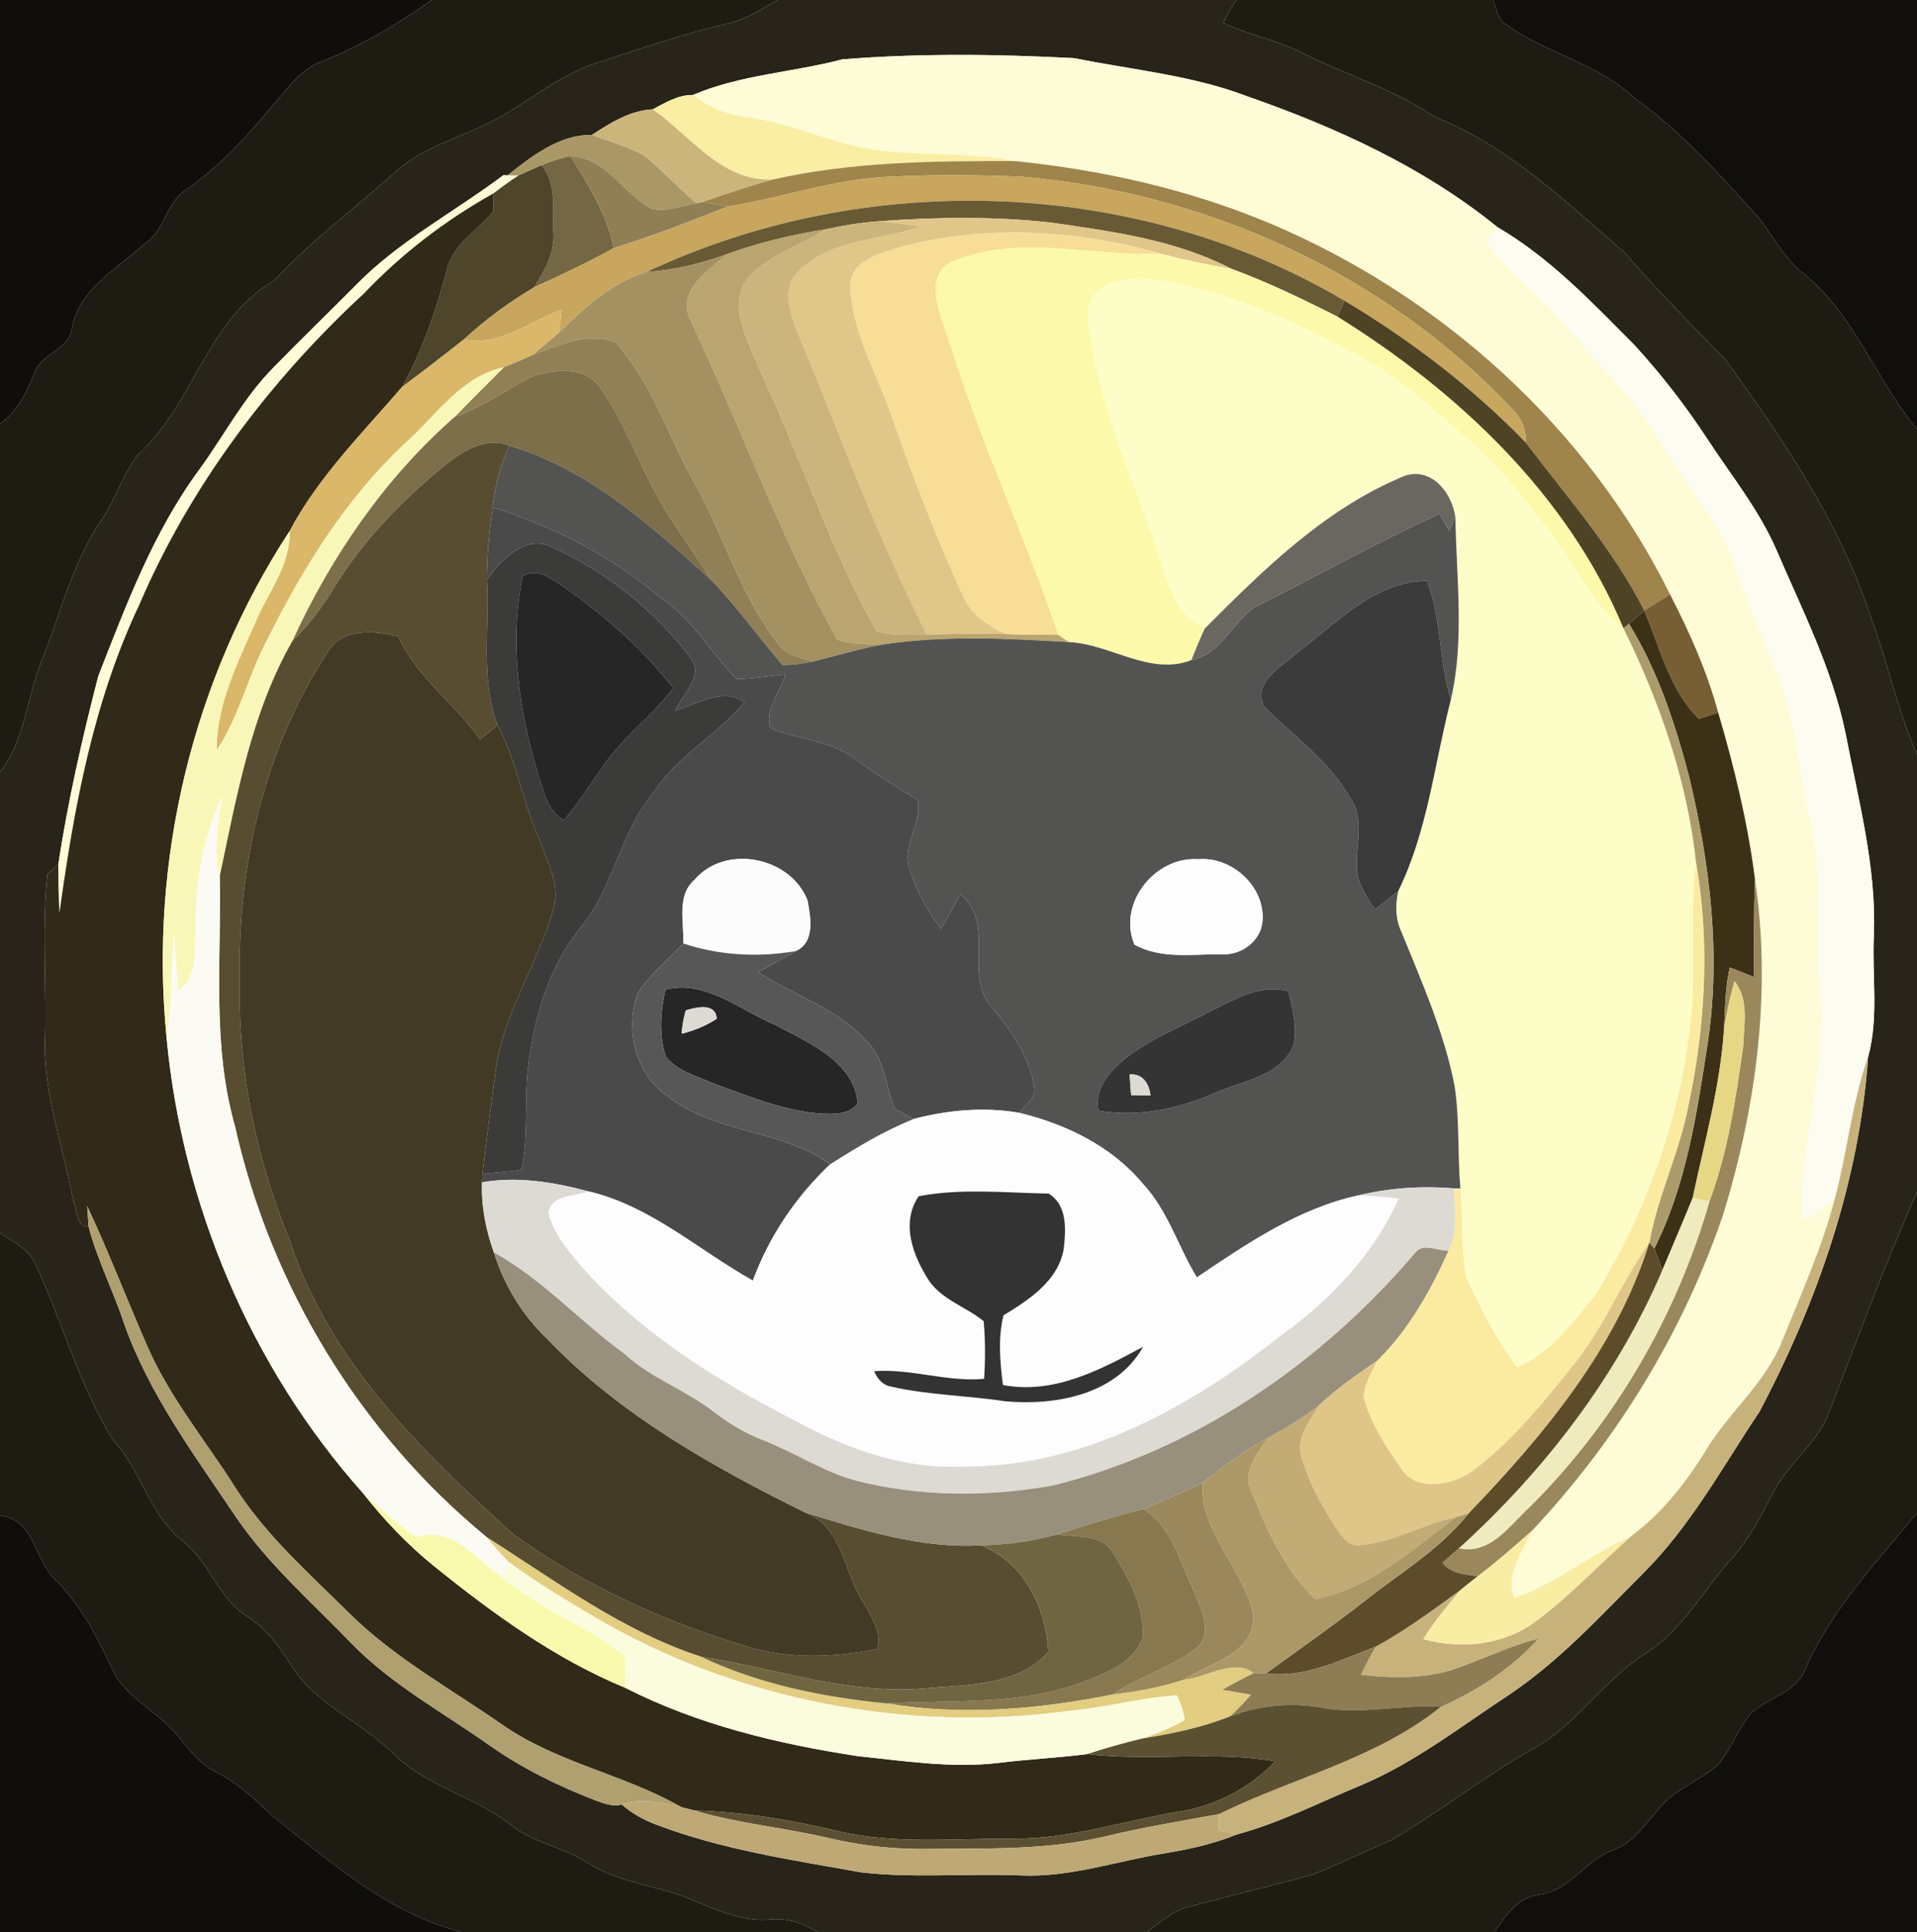 <?xml version="1.0" encoding="UTF-8" ?>
<!DOCTYPE svg PUBLIC "-//W3C//DTD SVG 1.1//EN" "http://www.w3.org/Graphics/SVG/1.1/DTD/svg11.dtd">
<svg width="248pt" height="250pt" viewBox="0 0 248 250" version="1.1" xmlns="http://www.w3.org/2000/svg">
<g id="#100e0bff">
<path fill="#100e0b" opacity="1.00" d=" M 0.00 0.00 L 55.88 0.00 C 51.44 3.09 46.79 5.93 41.73 7.90 C 38.75 8.96 37.01 11.76 34.98 13.99 C 31.82 17.82 28.42 21.48 24.35 24.37 C 21.46 25.99 21.40 29.89 18.61 31.62 C 15.14 34.83 10.09 37.48 9.31 42.55 C 8.88 45.30 5.25 45.74 4.44 48.31 C 3.46 50.82 2.24 53.22 0.00 54.85 L 0.00 0.00 Z" />
</g>
<g id="#1e1b13ff">
<path fill="#1e1b13" opacity="1.00" d=" M 55.88 0.00 L 100.58 0.00 C 98.53 1.21 96.47 2.51 94.12 3.04 C 88.35 4.41 82.74 6.31 77.12 8.17 C 71.95 9.82 67.92 13.64 63.09 15.97 C 59.30 17.88 55.04 18.99 51.72 21.75 C 46.30 26.62 40.45 30.98 35.46 36.30 C 26.78 41.32 25.03 52.41 17.82 58.86 C 15.87 61.39 14.99 64.57 13.18 67.20 C 9.39 72.71 7.86 79.32 5.40 85.46 C 3.45 90.23 3.28 95.73 0.00 99.91 L 0.00 54.85 C 2.24 53.22 3.46 50.82 4.44 48.31 C 5.25 45.74 8.88 45.30 9.31 42.55 C 10.09 37.48 15.14 34.83 18.61 31.62 C 21.40 29.89 21.46 25.99 24.35 24.37 C 28.42 21.48 31.82 17.82 34.98 13.99 C 37.01 11.76 38.75 8.96 41.73 7.90 C 46.79 5.93 51.44 3.09 55.88 0.00 Z" />
<path fill="#1e1b13" opacity="1.00" d=" M 159.95 0.00 L 193.14 0.00 C 193.63 1.07 193.69 2.46 194.80 3.13 C 199.97 6.91 206.64 8.13 211.37 12.62 C 217.37 16.89 222.28 22.37 227.21 27.80 C 229.35 30.32 230.74 33.48 233.46 35.50 C 239.98 40.85 242.71 49.19 248.00 55.53 L 248.00 97.62 C 245.47 91.94 244.27 85.79 242.07 79.98 C 238.09 67.75 230.79 57.01 223.33 46.68 C 218.93 42.07 214.36 37.60 210.24 32.73 C 202.59 26.16 195.21 18.92 185.66 15.15 C 180.27 11.47 174.00 9.67 168.23 6.72 C 165.03 5.12 161.45 4.52 158.24 2.95 C 158.75 1.94 159.34 0.96 159.95 0.00 Z" />
<path fill="#1e1b13" opacity="1.00" d=" M 236.64 182.72 C 240.31 173.18 243.85 163.58 248.00 154.23 L 248.00 195.77 C 242.81 202.08 237.10 208.11 233.68 215.65 C 232.63 218.94 228.96 219.56 226.61 221.59 C 224.90 223.63 224.00 226.21 222.32 228.27 C 220.20 230.24 217.33 231.20 215.30 233.30 C 213.14 235.42 211.63 238.41 208.59 239.42 C 205.03 240.77 203.08 244.68 199.09 245.16 C 196.30 245.51 194.78 247.89 193.31 250.00 L 148.31 250.00 C 150.04 248.81 151.63 247.25 153.73 246.74 C 159.06 245.33 164.41 244.02 169.73 242.58 C 173.23 241.21 176.61 239.56 180.05 238.06 C 186.73 234.13 192.81 229.25 199.62 225.54 C 204.54 222.24 207.88 217.11 212.92 213.92 C 217.62 210.94 220.25 205.91 223.87 201.86 C 226.19 199.32 227.79 196.27 229.34 193.23 C 231.26 189.37 235.11 186.81 236.64 182.72 Z" />
<path fill="#1e1b13" opacity="1.00" d=" M 0.00 159.53 C 1.61 160.66 3.61 161.54 4.51 163.42 C 8.07 170.96 10.21 179.23 14.62 186.34 C 18.31 190.26 19.32 196.03 23.64 199.40 C 27.07 202.07 28.20 206.72 31.89 209.10 C 34.37 210.64 36.11 212.99 37.63 215.43 C 40.85 220.61 46.84 222.79 51.00 227.02 C 55.26 231.20 61.37 232.43 66.01 236.08 C 68.95 238.45 72.84 238.98 75.99 241.01 C 80.20 243.77 85.41 243.94 89.92 245.99 C 93.02 247.26 96.20 248.68 99.63 248.37 C 101.85 248.13 103.92 248.84 105.79 250.00 L 59.67 250.00 C 50.12 247.49 42.67 240.87 35.14 234.88 C 32.91 232.73 30.62 230.63 27.83 229.22 C 24.98 227.83 23.58 224.81 21.24 222.80 C 18.84 220.63 15.76 218.92 14.46 215.80 C 12.59 211.81 10.51 207.86 7.42 204.66 C 4.40 202.10 4.65 196.61 0.00 196.12 L 0.00 159.53 Z" />
</g>
<g id="#282419ff">
<path fill="#282419" opacity="1.00" d=" M 100.58 0.00 L 159.95 0.00 C 159.34 0.96 158.75 1.94 158.24 2.95 C 161.45 4.52 165.03 5.12 168.23 6.72 C 174.00 9.67 180.27 11.47 185.66 15.15 C 195.21 18.92 202.59 26.16 210.24 32.73 C 214.36 37.60 218.93 42.07 223.33 46.68 C 230.79 57.01 238.09 67.75 242.07 79.98 C 244.27 85.79 245.47 91.94 248.00 97.62 L 248.00 154.23 C 243.85 163.58 240.31 173.18 236.64 182.72 C 235.11 186.81 231.26 189.37 229.34 193.23 C 227.79 196.27 226.19 199.32 223.87 201.86 C 220.25 205.91 217.62 210.94 212.92 213.92 C 207.88 217.11 204.54 222.24 199.62 225.54 C 192.81 229.25 186.73 234.13 180.05 238.06 C 176.61 239.56 173.23 241.21 169.73 242.58 C 164.41 244.02 159.06 245.33 153.73 246.74 C 151.63 247.25 150.04 248.81 148.31 250.00 L 105.79 250.00 C 103.92 248.84 101.85 248.13 99.63 248.37 C 96.20 248.68 93.02 247.26 89.92 245.99 C 85.41 243.94 80.20 243.77 75.99 241.01 C 72.84 238.98 68.95 238.45 66.01 236.08 C 61.37 232.43 55.26 231.20 51.00 227.02 C 46.84 222.79 40.85 220.61 37.63 215.43 C 36.11 212.99 34.37 210.64 31.89 209.10 C 28.20 206.72 27.07 202.07 23.64 199.40 C 19.32 196.03 18.31 190.26 14.62 186.34 C 10.21 179.23 8.07 170.96 4.51 163.42 C 3.61 161.54 1.61 160.66 0.00 159.53 L 0.00 99.91 C 3.28 95.73 3.45 90.23 5.40 85.46 C 7.86 79.32 9.39 72.71 13.18 67.20 C 14.99 64.57 15.87 61.39 17.82 58.86 C 25.03 52.41 26.78 41.32 35.46 36.30 C 40.45 30.98 46.30 26.62 51.72 21.75 C 55.04 18.99 59.30 17.88 63.09 15.97 C 67.92 13.64 71.95 9.82 77.12 8.17 C 82.74 6.31 88.35 4.41 94.12 3.04 C 96.47 2.51 98.53 1.21 100.58 0.00 M 89.64 12.29 C 87.74 12.26 86.06 13.29 84.44 14.15 C 81.53 14.27 78.91 15.93 76.54 17.48 C 72.50 17.34 68.72 20.23 65.67 22.69 L 65.12 22.67 C 58.75 27.46 51.56 31.20 45.98 36.96 C 42.49 40.48 38.92 43.92 35.46 47.47 C 31.57 51.37 29.02 56.31 25.81 60.73 C 19.86 68.78 16.34 78.24 12.72 87.47 C 10.64 95.51 8.79 103.64 7.54 111.86 C 7.19 112.19 6.48 112.85 6.12 113.18 C 5.42 120.09 5.99 127.06 5.83 134.00 C 5.48 141.35 8.21 148.30 9.49 155.44 C 10.03 156.51 9.78 158.78 11.46 158.71 C 12.57 163.00 14.64 166.96 16.02 171.16 C 19.27 180.42 25.20 188.34 30.61 196.41 C 34.77 202.48 40.35 207.33 45.42 212.59 C 50.60 217.94 57.19 221.50 63.22 225.76 C 67.47 228.76 72.17 231.08 77.02 232.95 C 78.11 233.33 79.26 233.82 80.43 233.49 C 81.73 234.62 83.25 235.48 84.87 236.08 C 93.41 239.34 102.49 240.66 111.44 242.27 C 118.27 243.04 125.16 242.39 132.01 242.66 C 138.37 242.96 144.42 240.81 150.62 239.81 C 153.83 239.28 157.02 238.58 160.04 237.35 C 165.59 235.86 170.72 233.20 176.01 231.02 C 182.99 228.09 188.98 223.39 195.27 219.26 C 201.77 214.89 207.07 209.09 212.57 203.57 C 218.71 197.47 222.85 189.79 227.62 182.66 C 235.13 168.45 240.54 152.85 241.68 136.74 C 243.08 131.62 242.16 126.23 242.42 121.00 C 242.76 112.16 240.42 103.56 238.77 94.96 C 237.06 86.57 233.14 78.90 229.79 71.10 C 227.56 65.97 224.03 61.61 220.99 56.97 C 218.14 52.60 214.93 48.45 211.41 44.61 C 205.93 39.10 200.50 33.34 193.73 29.40 C 184.19 21.64 172.88 16.49 161.34 12.46 C 154.18 9.72 146.47 9.05 139.01 7.53 C 129.03 7.00 118.95 6.88 108.98 7.68 C 102.58 9.37 95.75 9.67 89.64 12.29 Z" />
</g>
<g id="#100f0cff">
<path fill="#100f0c" opacity="1.00" d=" M 193.14 0.00 L 248.00 0.00 L 248.00 55.53 C 242.71 49.19 239.98 40.85 233.46 35.50 C 230.74 33.48 229.35 30.32 227.21 27.80 C 222.28 22.37 217.37 16.89 211.37 12.62 C 206.64 8.13 199.97 6.91 194.80 3.13 C 193.69 2.46 193.63 1.07 193.14 0.00 Z" />
</g>
<g id="#fdfcd7ff">
<path fill="#fdfcd7" opacity="1.00" d=" M 89.64 12.29 C 95.75 9.67 102.58 9.37 108.98 7.68 C 118.95 6.88 129.03 7.00 139.01 7.53 C 146.47 9.05 154.18 9.72 161.34 12.46 C 172.88 16.49 184.19 21.64 193.73 29.40 C 193.38 29.86 192.68 30.76 192.33 31.21 C 194.98 35.29 199.14 38.05 202.25 41.74 C 206.50 46.85 211.43 51.43 214.85 57.18 C 218.15 62.88 222.86 67.81 224.85 74.21 C 227.06 81.22 230.91 87.68 232.14 94.98 C 232.82 98.92 233.47 102.86 234.34 106.76 C 236.04 113.94 234.71 121.35 235.54 128.62 C 236.45 138.48 232.71 148.02 233.16 157.85 C 234.61 157.09 235.98 156.20 237.32 155.27 C 235.65 161.59 232.96 167.55 230.51 173.59 C 228.35 179.02 223.62 182.76 220.66 187.70 C 218.08 191.92 214.95 195.84 210.96 198.81 C 205.74 201.10 201.33 204.97 195.88 206.74 C 194.68 203.68 197.01 200.79 198.17 198.09 C 209.20 186.34 217.81 172.29 222.97 157.01 C 227.22 143.09 229.20 128.26 227.04 113.79 C 226.11 106.46 224.36 99.27 222.28 92.20 C 220.84 86.87 218.57 81.81 216.06 76.92 C 205.36 55.30 186.33 38.17 164.16 28.85 C 153.71 24.47 142.55 21.99 131.30 20.84 C 124.30 19.42 117.05 20.52 110.11 18.77 C 105.62 17.66 101.34 15.79 96.73 15.17 C 94.12 14.92 91.73 13.84 89.64 12.29 Z" />
<path fill="#fdfcd7" opacity="1.00" d=" M 45.98 36.96 C 51.56 31.20 58.75 27.46 65.12 22.67 L 65.67 22.69 C 66.02 22.70 66.72 22.71 67.07 22.71 C 65.96 23.43 64.90 24.21 63.86 25.01 C 57.63 28.49 51.94 32.86 47.02 38.03 C 34.84 49.32 24.61 62.89 18.05 78.19 C 12.08 90.75 9.57 104.50 7.69 118.15 C 7.57 116.05 7.54 113.95 7.54 111.86 C 8.79 103.64 10.64 95.51 12.72 87.47 C 16.34 78.24 19.86 68.78 25.81 60.73 C 29.02 56.31 31.57 51.37 35.46 47.47 C 38.92 43.92 42.49 40.48 45.98 36.96 Z" />
</g>
<g id="#faeea4ff">
<path fill="#faeea4" opacity="1.00" d=" M 84.44 14.15 C 86.06 13.29 87.74 12.26 89.64 12.29 C 91.73 13.84 94.12 14.92 96.73 15.17 C 101.34 15.79 105.62 17.66 110.11 18.77 C 117.05 20.52 124.30 19.42 131.30 20.84 C 120.83 20.82 110.24 20.91 99.97 23.23 C 93.32 23.53 89.35 17.57 84.44 14.15 Z" />
</g>
<g id="#ccb57bff">
<path fill="#ccb57b" opacity="1.00" d=" M 76.54 17.48 C 78.91 15.93 81.53 14.27 84.44 14.15 C 89.35 17.57 93.32 23.53 99.97 23.23 C 96.92 24.09 93.90 25.09 90.90 26.13 L 90.12 26.31 C 87.68 24.31 85.60 21.90 83.10 19.98 C 80.98 18.97 78.76 18.21 76.54 17.48 Z" />
</g>
<g id="#aa9766ff">
<path fill="#aa9766" opacity="1.00" d=" M 65.67 22.69 C 68.72 20.23 72.50 17.34 76.54 17.48 C 78.76 18.21 80.98 18.97 83.10 19.98 C 85.60 21.90 87.68 24.31 90.12 26.31 C 88.18 26.59 86.18 27.53 84.22 26.98 C 80.56 25.00 78.38 20.36 73.82 20.22 C 72.53 20.45 71.27 20.86 70.07 21.39 C 69.06 21.82 68.06 22.26 67.07 22.71 C 66.72 22.71 66.02 22.70 65.67 22.69 Z" />
</g>
<g id="#746743ff">
<path fill="#746743" opacity="1.00" d=" M 70.07 21.39 C 71.27 20.86 72.53 20.45 73.82 20.22 C 76.13 23.95 78.51 27.74 79.41 32.10 C 76.05 33.95 72.59 35.59 69.10 37.17 C 70.44 35.05 71.77 32.75 71.60 30.14 C 71.44 27.21 72.09 23.82 70.07 21.39 Z" />
</g>
<g id="#907f55ff">
<path fill="#907f55" opacity="1.00" d=" M 73.82 20.22 C 78.38 20.36 80.56 25.00 84.22 26.98 C 86.18 27.53 88.18 26.59 90.12 26.31 L 90.90 26.13 C 92.01 26.31 93.11 26.50 94.21 26.71 C 89.32 28.61 84.43 30.56 79.41 32.10 C 78.51 27.74 76.13 23.95 73.82 20.22 Z" />
</g>
<g id="#9f844bff">
<path fill="#9f844b" opacity="1.00" d=" M 99.97 23.23 C 110.24 20.91 120.83 20.82 131.30 20.84 C 142.55 21.99 153.71 24.47 164.16 28.85 C 186.33 38.17 205.36 55.30 216.06 76.92 C 214.94 77.61 213.82 78.30 212.71 78.99 C 208.66 71.03 202.74 64.34 197.39 57.27 C 197.46 55.46 196.71 53.85 195.36 52.65 C 178.93 35.27 155.75 24.84 132.02 22.85 C 126.34 22.62 120.65 22.59 114.98 22.87 C 107.90 23.17 101.17 25.59 94.21 26.71 C 93.11 26.50 92.01 26.31 90.90 26.13 C 93.90 25.09 96.92 24.09 99.97 23.23 Z" />
</g>
<g id="#4f452bff">
<path fill="#4f452b" opacity="1.00" d=" M 67.07 22.71 C 68.06 22.26 69.06 21.82 70.07 21.39 C 72.09 23.82 71.44 27.21 71.60 30.14 C 71.77 32.75 70.44 35.05 69.10 37.17 C 65.84 39.11 62.78 41.36 59.99 43.93 C 57.36 46.01 54.72 48.06 52.03 50.05 C 54.65 45.30 56.42 40.17 57.81 34.95 C 58.54 31.55 61.84 29.86 63.83 27.30 C 63.84 26.73 63.85 25.58 63.86 25.01 C 64.90 24.21 65.96 23.43 67.07 22.71 Z" />
</g>
<g id="#c8a65eff">
<path fill="#c8a65e" opacity="1.00" d=" M 94.21 26.71 C 101.17 25.59 107.90 23.17 114.98 22.87 C 120.65 22.59 126.34 22.62 132.02 22.85 C 155.75 24.84 178.93 35.27 195.36 52.65 C 196.71 53.85 197.46 55.46 197.39 57.27 C 190.46 50.11 182.49 44.03 173.95 38.92 C 146.93 22.91 111.94 21.84 83.64 35.20 C 79.13 36.55 75.62 39.84 72.31 43.03 C 72.46 42.05 72.57 41.07 72.65 40.08 C 68.48 41.57 64.66 44.86 59.99 43.93 C 62.78 41.36 65.84 39.11 69.10 37.17 C 72.59 35.59 76.05 33.95 79.41 32.10 C 84.43 30.56 89.32 28.61 94.21 26.71 Z" />
</g>
<g id="#312a18ff">
<path fill="#312a18" opacity="1.00" d=" M 47.02 38.03 C 51.94 32.86 57.63 28.49 63.86 25.01 C 63.85 25.58 63.84 26.73 63.83 27.30 C 61.84 29.86 58.54 31.55 57.81 34.95 C 56.42 40.17 54.65 45.30 52.03 50.05 C 46.89 56.04 41.19 61.70 37.46 68.73 C 24.88 87.95 19.29 111.44 21.55 134.28 C 23.59 155.88 32.45 176.89 46.90 193.13 C 49.66 196.65 52.75 199.91 56.24 202.71 C 63.83 208.84 71.84 214.65 80.91 218.40 C 90.29 223.17 100.63 225.65 110.98 227.23 C 116.97 227.84 123.00 228.81 129.04 228.12 C 132.91 227.63 136.81 227.46 140.68 226.96 C 148.75 227.92 156.94 226.52 164.97 227.89 C 161.69 231.36 157.30 233.66 152.58 234.40 C 145.40 235.58 138.37 237.98 131.03 237.91 C 123.42 237.86 115.68 238.71 108.20 236.88 C 102.17 235.45 96.03 234.43 89.83 234.26 C 89.41 234.16 88.57 233.94 88.15 233.83 C 80.71 229.57 71.99 228.09 64.92 223.12 C 58.25 218.49 51.04 214.52 45.22 208.78 C 40.02 203.62 34.44 198.72 30.46 192.50 C 26.55 186.34 21.80 180.64 18.92 173.87 C 16.33 167.95 14.02 161.91 11.28 156.05 C 11.33 156.72 11.42 158.05 11.46 158.71 C 9.78 158.78 10.03 156.51 9.49 155.44 C 8.21 148.30 5.48 141.35 5.83 134.00 C 5.99 127.06 5.42 120.09 6.12 113.18 C 6.48 112.85 7.19 112.19 7.54 111.86 C 7.54 113.95 7.57 116.05 7.69 118.15 C 9.57 104.50 12.08 90.75 18.05 78.19 C 24.61 62.89 34.84 49.32 47.02 38.03 Z" />
</g>
<g id="#685a34ff">
<path fill="#685a34" opacity="1.00" d=" M 83.64 35.20 C 111.94 21.84 146.93 22.91 173.95 38.92 C 173.71 39.42 173.23 40.44 173.00 40.95 C 168.51 38.70 163.99 36.50 159.28 34.77 C 152.10 31.05 144.01 29.96 136.12 28.82 C 128.70 27.97 121.19 28.08 113.76 28.62 C 111.43 28.79 109.13 29.16 106.85 29.66 C 102.51 30.36 98.20 31.37 94.06 32.88 C 90.71 34.12 87.21 34.93 83.64 35.20 Z" />
</g>
<g id="#e0c688ff">
<path fill="#e0c688" opacity="1.00" d=" M 113.76 28.62 C 121.19 28.08 128.70 27.97 136.12 28.82 C 144.01 29.96 152.10 31.05 159.28 34.77 C 156.23 34.27 153.21 33.63 150.23 32.84 C 139.48 29.74 127.73 29.06 116.84 31.86 C 114.19 32.79 109.97 33.49 110.01 37.08 C 110.24 43.00 113.39 48.23 115.30 53.70 C 118.14 61.70 121.12 69.66 124.71 77.35 C 125.70 79.66 127.92 80.98 130.08 82.04 C 126.69 81.96 123.31 82.04 119.92 82.11 C 113.47 69.43 108.56 56.02 103.14 42.87 C 102.17 40.47 101.13 37.33 103.22 35.18 C 107.40 30.91 113.86 31.13 119.19 29.31 C 117.39 29.01 115.58 28.77 113.76 28.62 Z" />
</g>
<g id="#ccb57cff">
<path fill="#ccb57c" opacity="1.00" d=" M 106.85 29.66 C 109.13 29.16 111.43 28.79 113.76 28.62 C 115.58 28.77 117.39 29.01 119.19 29.31 C 113.86 31.13 107.40 30.91 103.22 35.18 C 101.13 37.33 102.17 40.47 103.14 42.87 C 108.56 56.02 113.47 69.43 119.92 82.11 C 117.74 82.15 115.53 82.25 113.40 81.73 C 107.34 70.90 103.51 58.97 98.22 47.75 C 96.80 44.10 93.98 39.55 96.81 35.87 C 99.51 32.94 103.54 31.75 106.85 29.66 Z" />
</g>
<g id="#baa46fff">
<path fill="#baa46f" opacity="1.00" d=" M 94.06 32.88 C 98.20 31.37 102.51 30.36 106.85 29.66 C 103.54 31.75 99.51 32.94 96.81 35.87 C 93.98 39.55 96.80 44.10 98.22 47.75 C 103.51 58.97 107.34 70.90 113.40 81.73 C 115.53 82.25 117.74 82.15 119.92 82.11 C 123.31 82.04 126.69 81.96 130.08 82.04 C 132.36 82.13 134.65 82.12 136.93 82.15 C 137.28 82.39 137.97 82.86 138.32 83.09 C 130.28 82.61 122.16 82.20 114.16 83.40 C 112.20 83.38 110.20 83.36 108.32 82.79 C 100.98 69.57 95.83 55.21 89.38 41.54 C 87.38 37.73 91.58 35.03 94.06 32.88 Z" />
</g>
<g id="#f7dd96ff">
<path fill="#f7dd96" opacity="1.00" d=" M 116.84 31.86 C 127.73 29.06 139.48 29.74 150.23 32.84 C 141.40 33.24 132.19 30.31 123.67 33.65 C 119.02 35.32 121.72 40.89 122.80 44.17 C 126.78 57.10 132.58 69.36 136.93 82.15 C 134.65 82.12 132.36 82.13 130.08 82.04 C 127.92 80.98 125.70 79.66 124.71 77.35 C 121.12 69.66 118.14 61.70 115.30 53.70 C 113.39 48.23 110.24 43.00 110.01 37.08 C 109.97 33.49 114.19 32.79 116.84 31.86 Z" />
</g>
<g id="#fcfcf1ff">
<path fill="#fcfcf1" opacity="1.00" d=" M 192.33 31.21 C 192.68 30.76 193.38 29.86 193.73 29.40 C 200.50 33.34 205.93 39.10 211.41 44.61 C 214.93 48.45 218.14 52.60 220.99 56.97 C 224.03 61.61 227.56 65.97 229.79 71.10 C 233.14 78.90 237.06 86.57 238.77 94.96 C 240.42 103.56 242.76 112.16 242.42 121.00 C 242.16 126.23 243.08 131.62 241.68 136.74 C 239.54 142.75 238.99 149.15 237.32 155.27 C 235.98 156.20 234.61 157.09 233.16 157.85 C 232.71 148.02 236.45 138.48 235.54 128.62 C 234.71 121.35 236.04 113.94 234.34 106.76 C 233.47 102.86 232.82 98.92 232.14 94.98 C 230.91 87.68 227.06 81.22 224.85 74.21 C 222.86 67.81 218.15 62.88 214.85 57.18 C 211.43 51.43 206.50 46.85 202.25 41.74 C 199.14 38.05 194.98 35.29 192.33 31.21 Z" />
</g>
<g id="#fcf9abff">
<path fill="#fcf9ab" opacity="1.00" d=" M 123.67 33.65 C 132.19 30.31 141.40 33.24 150.23 32.84 C 153.21 33.63 156.23 34.27 159.28 34.77 C 163.99 36.50 168.51 38.70 173.00 40.95 C 188.63 50.65 202.87 64.06 210.03 81.30 C 206.01 78.36 204.24 73.56 201.22 69.77 C 198.04 65.67 195.00 61.40 191.10 57.94 C 186.06 53.59 181.27 48.82 175.29 45.76 C 167.29 41.54 158.86 37.68 149.87 36.24 C 146.50 35.80 141.07 36.03 140.72 40.46 C 141.56 50.22 145.46 59.26 148.72 68.39 C 150.80 72.87 150.86 78.86 155.85 81.34 C 155.24 82.68 154.67 84.04 154.13 85.41 C 148.84 87.51 143.67 83.34 138.32 83.09 C 137.97 82.86 137.28 82.39 136.93 82.15 C 132.58 69.36 126.78 57.10 122.80 44.17 C 121.72 40.89 119.02 35.32 123.67 33.65 Z" />
</g>
<g id="#a49162ff">
<path fill="#a49162" opacity="1.00" d=" M 83.64 35.20 C 87.21 34.93 90.71 34.12 94.06 32.88 C 91.58 35.03 87.38 37.73 89.38 41.54 C 95.83 55.21 100.98 69.57 108.32 82.79 C 110.20 83.36 112.20 83.38 114.16 83.40 C 111.12 83.97 108.15 84.87 105.16 85.60 C 103.55 85.08 101.67 84.79 100.65 83.28 C 95.74 77.01 93.62 69.17 89.74 62.31 C 86.37 56.31 84.29 49.40 79.59 44.27 C 76.05 42.89 72.22 44.72 68.88 45.95 C 70.01 44.96 71.18 44.02 72.31 43.03 C 75.62 39.84 79.13 36.55 83.64 35.20 Z" />
</g>
<g id="#fdfdc8ff">
<path fill="#fdfdc8" opacity="1.00" d=" M 140.72 40.46 C 141.07 36.03 146.50 35.80 149.87 36.24 C 158.86 37.68 167.29 41.54 175.29 45.76 C 181.27 48.82 186.06 53.59 191.10 57.94 C 195.00 61.40 198.04 65.67 201.22 69.77 C 204.24 73.56 206.01 78.36 210.03 81.30 C 214.72 90.85 218.30 101.03 219.42 111.66 C 218.66 117.76 219.26 123.90 218.92 130.02 C 217.90 143.28 213.35 156.18 206.43 167.50 C 203.56 171.07 200.56 175.08 196.27 176.96 C 193.61 173.40 191.55 169.40 189.71 165.36 C 188.92 161.57 189.31 157.64 188.93 153.80 C 188.54 149.40 188.84 144.96 188.19 140.59 C 186.86 133.63 183.95 127.11 181.30 120.58 C 180.49 118.91 180.50 117.05 180.89 115.28 C 184.70 107.54 185.57 98.78 187.70 90.51 C 189.48 82.82 188.40 74.74 188.28 66.92 C 187.81 63.48 184.79 60.00 181.09 61.84 C 171.19 66.06 163.34 73.82 155.85 81.34 C 150.86 78.86 150.80 72.87 148.72 68.39 C 145.46 59.26 141.56 50.22 140.72 40.46 Z" />
</g>
<g id="#4f4325ff">
<path fill="#4f4325" opacity="1.00" d=" M 173.00 40.95 C 173.23 40.44 173.71 39.42 173.95 38.92 C 182.49 44.03 190.46 50.11 197.39 57.27 C 202.74 64.34 208.66 71.03 212.71 78.99 C 212.05 79.56 211.39 80.13 210.74 80.71 L 210.03 81.30 C 202.87 64.06 188.63 50.65 173.00 40.95 Z" />
</g>
<g id="#dab769ff">
<path fill="#dab769" opacity="1.00" d=" M 59.99 43.93 C 64.66 44.86 68.48 41.57 72.65 40.08 C 72.57 41.07 72.46 42.05 72.31 43.03 C 71.18 44.02 70.01 44.96 68.88 45.95 C 67.67 46.51 66.43 47.01 65.19 47.52 C 59.63 48.70 56.39 53.82 52.38 57.38 C 44.79 64.49 39.24 73.40 34.64 82.65 C 32.12 87.31 31.00 92.63 28.04 97.07 C 27.99 91.05 30.83 85.62 33.16 80.25 C 34.78 76.48 37.62 73.03 37.46 68.73 C 41.19 61.70 46.89 56.04 52.03 50.05 C 54.72 48.06 57.36 46.01 59.99 43.93 Z" />
</g>
<g id="#918055ff">
<path fill="#918055" opacity="1.00" d=" M 68.88 45.95 C 72.22 44.72 76.05 42.89 79.59 44.27 C 84.29 49.40 86.37 56.31 89.74 62.31 C 93.62 69.17 95.74 77.01 100.65 83.28 C 101.67 84.79 103.55 85.08 105.16 85.60 C 103.86 85.86 102.54 86.07 101.22 86.05 C 98.10 82.42 95.34 78.49 92.00 75.05 C 90.21 72.16 88.23 69.40 86.40 66.54 C 83.11 61.34 81.26 55.34 77.73 50.28 C 75.79 47.28 71.60 47.72 68.69 48.79 C 65.38 50.49 62.36 52.73 58.81 53.95 C 60.91 51.78 63.04 49.64 65.19 47.52 C 66.43 47.01 67.67 46.51 68.88 45.95 Z" />
</g>
<g id="#f9f7b7ff">
<path fill="#f9f7b7" opacity="1.00" d=" M 52.38 57.38 C 56.39 53.82 59.63 48.70 65.19 47.52 C 63.04 49.64 60.91 51.78 58.81 53.95 C 49.79 61.87 42.79 72.07 37.82 82.96 C 32.49 92.30 30.64 102.99 28.43 113.37 C 27.55 109.92 28.21 106.42 28.75 102.97 C 26.32 108.30 25.23 114.15 25.34 119.99 C 25.10 122.76 25.74 126.40 23.05 128.18 C 22.89 125.75 22.67 123.33 22.50 120.91 C 22.07 125.36 22.36 129.86 21.55 134.28 C 19.29 111.44 24.88 87.95 37.46 68.73 C 37.62 73.03 34.78 76.48 33.16 80.25 C 30.83 85.62 27.99 91.05 28.04 97.07 C 31.00 92.63 32.12 87.31 34.64 82.65 C 39.24 73.40 44.79 64.49 52.38 57.38 Z" />
</g>
<g id="#7d6f4aff">
<path fill="#7d6f4a" opacity="1.00" d=" M 68.69 48.79 C 71.60 47.72 75.79 47.28 77.73 50.28 C 81.26 55.34 83.11 61.34 86.40 66.54 C 88.23 69.40 90.21 72.16 92.00 75.05 C 84.24 68.03 76.17 60.73 65.92 57.67 C 62.77 56.41 59.72 58.47 57.36 60.36 C 51.89 64.87 46.87 70.04 43.17 76.12 C 41.68 78.62 39.88 80.91 37.82 82.96 C 42.79 72.07 49.79 61.87 58.81 53.95 C 62.36 52.73 65.38 50.49 68.69 48.79 Z" />
</g>
<g id="#584d31ff">
<path fill="#584d31" opacity="1.00" d=" M 57.36 60.36 C 59.72 58.47 62.77 56.41 65.92 57.67 C 64.74 60.18 64.02 62.88 63.75 65.64 C 63.28 68.76 62.99 71.90 62.99 75.05 C 63.35 81.29 62.13 87.78 64.35 93.79 C 63.63 94.45 62.88 95.08 62.10 95.66 C 58.78 91.01 53.94 87.65 51.52 82.35 C 48.45 81.59 44.22 81.19 42.39 84.40 C 34.15 96.89 30.69 112.15 31.02 127.01 C 30.77 138.47 33.13 149.89 37.48 160.48 C 42.54 176.06 54.59 187.83 66.43 198.53 C 75.77 205.29 86.44 210.07 97.48 213.29 C 102.70 214.69 108.24 214.44 113.49 213.35 C 114.10 211.11 112.69 209.14 111.66 207.28 C 109.09 203.40 109.09 197.67 104.18 195.72 C 111.58 197.98 119.08 200.40 126.93 199.95 C 132.46 202.14 135.35 208.06 135.62 213.74 C 131.71 218.24 125.02 217.94 119.55 218.47 C 109.71 219.31 100.32 215.86 90.73 214.38 C 80.55 211.09 71.92 204.59 62.99 198.92 C 46.60 185.47 35.01 166.42 30.40 145.73 C 27.39 135.19 28.65 124.17 28.43 113.37 C 30.64 102.99 32.49 92.30 37.82 82.96 C 39.88 80.91 41.68 78.62 43.17 76.12 C 46.87 70.04 51.89 64.87 57.36 60.36 Z" />
</g>
<g id="#535352ff">
<path fill="#535352" opacity="1.00" d=" M 63.75 65.64 C 64.02 62.88 64.74 60.18 65.92 57.67 C 76.17 60.73 84.24 68.03 92.00 75.05 C 95.34 78.49 98.10 82.42 101.22 86.05 C 102.54 86.07 103.86 85.86 105.16 85.60 C 108.15 84.87 111.12 83.97 114.16 83.40 C 122.16 82.20 130.28 82.61 138.32 83.09 C 143.67 83.34 148.84 87.51 154.13 85.41 C 157.98 84.66 159.36 80.57 162.34 78.54 C 170.34 74.59 178.09 70.14 186.24 66.49 C 186.55 67.04 187.17 68.13 187.48 68.68 C 187.68 68.24 188.08 67.36 188.28 66.92 C 188.40 74.74 189.48 82.82 187.70 90.51 C 186.13 85.50 186.51 80.07 184.61 75.16 C 177.74 75.23 172.76 80.76 167.62 84.60 C 165.71 86.37 162.03 88.25 163.51 91.39 C 167.32 95.28 172.03 98.44 174.71 103.34 C 176.83 106.33 175.02 110.08 175.66 113.40 C 176.09 114.96 176.94 116.37 177.89 117.66 C 178.91 116.89 179.90 116.09 180.89 115.28 C 180.50 117.05 180.49 118.91 181.30 120.58 C 183.95 127.11 186.86 133.63 188.19 140.59 C 188.84 144.96 188.54 149.40 188.93 153.80 L 188.06 153.76 C 183.93 153.43 179.77 153.69 175.75 154.67 C 167.96 156.36 161.32 160.92 154.83 165.29 C 152.40 161.31 151.09 156.63 147.84 153.16 C 143.80 148.30 137.91 145.47 131.87 143.99 C 132.52 143.04 133.78 142.32 133.85 141.08 C 133.37 137.05 130.97 133.57 128.48 130.49 C 124.43 126.43 129.00 119.59 124.25 115.72 C 123.39 117.19 122.61 118.72 121.74 120.19 C 119.93 117.83 118.48 115.16 117.63 112.30 C 116.71 109.32 119.33 106.43 118.74 103.52 C 116.03 101.83 113.27 100.20 110.73 98.25 C 107.53 95.81 103.32 95.73 99.70 94.23 C 98.85 91.80 100.99 89.55 101.60 87.26 C 99.48 87.45 97.39 87.84 95.26 87.85 C 91.96 84.44 89.63 80.11 85.57 77.44 C 79.23 71.96 71.69 68.20 63.75 65.64 M 146.76 122.22 C 150.20 124.14 154.29 123.44 158.05 123.47 C 160.64 123.65 163.26 121.66 163.34 118.98 C 163.56 114.60 159.29 110.80 155.00 111.18 C 149.43 110.79 144.54 116.89 146.76 122.22 M 156.74 130.77 C 153.27 132.63 149.55 134.07 146.34 136.38 C 144.05 138.12 141.46 140.52 142.13 143.72 C 147.34 144.59 152.59 143.44 157.36 141.35 C 160.85 139.80 165.63 139.28 167.30 135.31 C 167.88 132.98 167.20 130.54 166.68 128.26 C 163.13 127.27 159.81 129.28 156.74 130.77 Z" />
</g>
<g id="#696760ff">
<path fill="#696760" opacity="1.00" d=" M 155.85 81.34 C 163.34 73.82 171.19 66.06 181.09 61.84 C 184.79 60.00 187.81 63.48 188.28 66.92 C 188.08 67.36 187.68 68.24 187.48 68.68 C 187.17 68.13 186.55 67.04 186.24 66.49 C 178.09 70.14 170.34 74.59 162.34 78.54 C 159.36 80.57 157.98 84.66 154.13 85.41 C 154.67 84.04 155.24 82.68 155.85 81.34 Z" />
</g>
<g id="#4a4a4aff">
<path fill="#4a4a4a" opacity="1.00" d=" M 63.75 65.64 C 71.69 68.20 79.23 71.96 85.57 77.44 C 89.63 80.11 91.96 84.44 95.26 87.85 C 97.39 87.84 99.48 87.45 101.60 87.26 C 100.99 89.55 98.85 91.80 99.70 94.23 C 103.32 95.73 107.53 95.81 110.73 98.25 C 113.27 100.20 116.03 101.83 118.74 103.52 C 119.33 106.43 116.71 109.32 117.63 112.30 C 118.48 115.16 119.93 117.83 121.74 120.19 C 122.61 118.72 123.39 117.19 124.25 115.72 C 129.00 119.59 124.43 126.43 128.48 130.49 C 130.97 133.57 133.37 137.05 133.85 141.08 C 133.78 142.32 132.52 143.04 131.87 143.99 C 127.32 143.20 122.69 143.62 118.24 144.77 C 117.61 144.45 116.36 143.80 115.74 143.48 C 114.57 140.59 114.51 137.12 112.20 134.80 C 108.43 130.51 102.78 128.85 98.11 125.81 C 99.70 124.87 101.32 124.01 102.91 123.07 C 105.48 121.96 104.88 118.68 104.46 116.48 C 102.26 110.87 93.85 109.16 89.86 113.83 C 87.48 115.90 88.52 119.34 88.40 122.08 C 86.44 124.22 84.10 126.04 82.50 128.49 C 80.88 133.08 82.09 138.87 86.26 141.74 C 92.40 146.72 101.14 146.08 107.40 150.65 C 102.95 154.86 99.52 159.95 97.40 165.70 C 90.37 161.78 84.17 156.03 76.12 154.15 C 71.65 152.96 66.98 152.18 62.36 152.98 C 62.37 152.71 62.40 152.16 62.42 151.88 C 64.11 151.73 65.81 151.62 67.48 151.34 C 68.43 146.75 67.76 142.01 68.41 137.38 C 69.23 131.20 71.12 125.00 75.07 120.06 C 79.39 114.86 80.20 107.75 84.54 102.55 C 87.59 97.80 92.75 95.13 96.32 90.86 C 93.50 88.84 90.21 91.18 87.35 91.92 C 88.37 89.78 91.27 87.23 89.16 84.89 C 84.50 78.81 78.27 73.87 71.28 70.72 C 67.85 69.21 64.76 72.45 62.99 75.05 C 62.99 71.90 63.28 68.76 63.75 65.64 Z" />
</g>
<g id="#3b3b39ff">
<path fill="#3b3b39" opacity="1.00" d=" M 62.99 75.05 C 64.76 72.45 67.85 69.21 71.28 70.72 C 78.27 73.87 84.50 78.81 89.16 84.89 C 91.27 87.23 88.37 89.78 87.35 91.92 C 90.21 91.18 93.50 88.84 96.32 90.86 C 92.75 95.13 87.59 97.80 84.54 102.55 C 80.20 107.75 79.39 114.86 75.07 120.06 C 71.12 125.00 69.23 131.20 68.41 137.38 C 67.76 142.01 68.43 146.75 67.48 151.34 C 65.81 151.62 64.11 151.73 62.42 151.88 C 62.94 147.29 63.56 142.70 64.17 138.12 C 65.29 130.82 69.64 124.60 71.60 117.57 C 72.52 114.37 70.73 111.30 69.67 108.37 C 67.58 103.62 66.82 98.38 64.35 93.79 C 62.13 87.78 63.35 81.29 62.99 75.05 M 67.62 74.53 C 65.86 83.07 67.13 91.99 69.64 100.26 C 70.35 102.38 70.80 104.94 72.93 106.13 C 75.65 103.04 77.49 99.30 80.29 96.29 C 82.49 93.81 85.15 91.74 87.06 89.01 C 83.15 83.93 78.23 79.67 73.01 75.99 C 71.43 74.97 69.56 73.40 67.62 74.53 Z" />
</g>
<g id="#262626ff">
<path fill="#262626" opacity="1.00" d=" M 67.62 74.53 C 69.56 73.40 71.43 74.97 73.01 75.99 C 78.23 79.67 83.15 83.93 87.06 89.01 C 85.15 91.74 82.49 93.81 80.29 96.29 C 77.49 99.30 75.65 103.04 72.93 106.13 C 70.80 104.94 70.35 102.38 69.64 100.26 C 67.13 91.99 65.86 83.07 67.62 74.53 Z" />
<path fill="#262626" opacity="1.00" d=" M 86.09 128.04 C 91.27 126.73 95.79 130.74 100.33 132.63 C 104.54 134.89 110.46 137.31 110.97 142.74 C 109.84 144.34 107.72 144.14 106.00 144.08 C 101.11 143.67 96.54 141.72 91.98 140.07 C 89.93 139.17 87.56 138.52 86.13 136.70 C 85.22 133.91 85.45 130.86 86.09 128.04 M 88.72 130.74 C 88.43 131.73 88.25 132.73 88.18 133.76 C 89.78 133.36 91.34 132.73 92.72 131.82 C 92.60 129.70 90.06 130.31 88.72 130.74 Z" />
</g>
<g id="#3b3b3bff">
<path fill="#3b3b3b" opacity="1.00" d=" M 167.62 84.60 C 172.76 80.76 177.74 75.23 184.61 75.16 C 186.51 80.07 186.13 85.50 187.70 90.51 C 185.57 98.78 184.70 107.54 180.89 115.28 C 179.90 116.09 178.91 116.89 177.89 117.66 C 176.94 116.37 176.09 114.96 175.66 113.40 C 175.02 110.08 176.83 106.33 174.71 103.34 C 172.03 98.44 167.32 95.28 163.51 91.39 C 162.03 88.25 165.71 86.37 167.62 84.60 Z" />
</g>
<g id="#775f33ff">
<path fill="#775f33" opacity="1.00" d=" M 212.71 78.99 C 213.82 78.30 214.94 77.61 216.06 76.92 C 218.57 81.81 220.84 86.87 222.28 92.20 C 221.66 92.41 220.42 92.82 219.80 93.03 C 215.97 89.31 214.75 83.76 212.71 78.99 Z" />
</g>
<g id="#3c3117ff">
<path fill="#3c3117" opacity="1.00" d=" M 210.74 80.71 C 211.39 80.13 212.05 79.56 212.71 78.99 C 214.75 83.76 215.97 89.31 219.80 93.03 C 220.42 92.82 221.66 92.41 222.28 92.20 C 224.36 99.27 226.11 106.46 227.04 113.79 C 226.87 117.99 226.93 122.20 226.87 126.40 C 225.84 126.01 224.82 125.57 223.79 125.19 C 223.15 127.82 223.19 130.54 223.03 133.22 C 222.54 140.63 220.50 147.78 218.98 155.01 C 217.70 158.14 216.37 161.25 215.05 164.37 C 214.72 163.42 214.37 162.48 214.02 161.55 C 218.18 153.26 219.54 143.98 220.93 134.91 C 222.66 123.46 221.20 111.77 218.54 100.58 C 216.73 93.69 214.49 86.81 210.74 80.71 Z" />
</g>
<g id="#ac9c6bff">
<path fill="#ac9c6b" opacity="1.00" d=" M 210.03 81.30 L 210.74 80.71 C 214.49 86.81 216.73 93.69 218.54 100.58 C 221.20 111.77 222.66 123.46 220.93 134.91 C 219.54 143.98 218.18 153.26 214.02 161.55 L 213.37 160.80 C 214.44 154.79 217.21 149.25 218.38 143.27 C 220.60 132.93 221.24 122.11 219.42 111.66 C 218.30 101.03 214.72 90.85 210.03 81.30 Z" />
</g>
<g id="#423a24ff">
<path fill="#423a24" opacity="1.00" d=" M 42.39 84.40 C 44.22 81.19 48.45 81.59 51.52 82.35 C 53.94 87.65 58.78 91.01 62.10 95.66 C 62.88 95.08 63.63 94.45 64.35 93.79 C 66.82 98.38 67.58 103.62 69.67 108.37 C 70.73 111.30 72.52 114.37 71.60 117.57 C 69.64 124.60 65.29 130.82 64.17 138.12 C 63.56 142.70 62.94 147.29 62.42 151.88 C 62.40 152.16 62.37 152.71 62.36 152.98 C 62.24 156.08 62.85 159.14 63.89 162.05 C 65.21 166.27 67.56 170.16 70.77 173.22 C 80.15 183.04 92.13 189.75 104.18 195.72 C 109.09 197.67 109.09 203.40 111.66 207.28 C 112.69 209.14 114.10 211.11 113.49 213.35 C 108.24 214.44 102.70 214.69 97.48 213.29 C 86.44 210.07 75.77 205.29 66.43 198.53 C 54.59 187.83 42.54 176.06 37.48 160.48 C 33.13 149.89 30.77 138.47 31.02 127.01 C 30.69 112.15 34.15 96.89 42.39 84.40 Z" />
</g>
<g id="#fbfbf3ff">
<path fill="#fbfbf3" opacity="1.00" d=" M 25.34 119.99 C 25.23 114.15 26.32 108.30 28.75 102.97 C 28.21 106.42 27.55 109.92 28.43 113.37 C 28.65 124.17 27.39 135.19 30.40 145.73 C 35.01 166.42 46.60 185.47 62.99 198.92 C 63.90 200.03 64.83 201.12 65.84 202.13 C 65.61 202.61 65.14 203.56 64.91 204.04 C 61.58 201.78 58.49 197.36 53.94 198.89 C 51.34 197.34 49.22 195.06 46.90 193.13 C 32.45 176.89 23.59 155.88 21.55 134.28 C 22.36 129.86 22.07 125.36 22.50 120.91 C 22.67 123.33 22.89 125.75 23.05 128.18 C 25.74 126.40 25.10 122.76 25.34 119.99 Z" />
</g>
<g id="#fcfcfcff">
<path fill="#fcfcfc" opacity="1.00" d=" M 89.86 113.83 C 93.85 109.16 102.26 110.87 104.46 116.48 C 104.88 118.68 105.48 121.96 102.91 123.07 C 98.07 123.90 93.06 123.63 88.40 122.08 C 88.52 119.34 87.48 115.90 89.86 113.83 Z" />
</g>
<g id="#fdfdfdff">
<path fill="#fdfdfd" opacity="1.00" d=" M 146.76 122.22 C 144.54 116.89 149.43 110.79 155.00 111.18 C 159.29 110.80 163.56 114.60 163.34 118.98 C 163.26 121.66 160.64 123.65 158.05 123.47 C 154.29 123.44 150.20 124.14 146.76 122.22 Z" />
<path fill="#fdfdfd" opacity="1.00" d=" M 118.24 144.77 C 122.69 143.62 127.32 143.20 131.87 143.99 C 137.91 145.47 143.80 148.30 147.84 153.16 C 151.09 156.63 152.40 161.31 154.83 165.29 C 161.32 160.92 167.96 156.36 175.75 154.67 C 177.48 154.74 179.22 154.87 180.94 155.09 C 177.73 162.33 172.12 168.19 165.76 172.77 C 154.07 182.01 140.18 189.82 124.87 189.75 C 117.17 190.18 109.74 187.56 103.06 183.93 C 92.84 178.71 82.84 172.50 75.18 163.82 C 73.42 161.78 71.64 159.59 70.93 156.94 C 71.32 154.54 74.33 154.83 76.12 154.15 C 84.17 156.03 90.37 161.78 97.40 165.70 C 99.52 159.95 102.95 154.86 107.40 150.65 C 110.87 148.43 114.40 146.31 118.24 144.77 M 118.85 154.78 C 116.46 158.30 118.16 162.60 120.24 165.80 C 121.99 168.23 125.01 169.12 127.26 170.95 C 127.47 173.43 127.48 175.92 127.31 178.41 C 122.54 178.85 117.88 177.06 113.09 177.42 C 113.48 178.39 114.24 179.28 115.33 179.42 C 120.15 180.53 125.12 180.56 130.00 181.31 C 136.52 181.91 144.41 180.49 147.88 174.26 C 142.33 177.26 136.30 180.46 129.75 179.21 C 129.37 176.24 129.09 173.12 129.82 170.19 C 133.08 168.21 136.76 165.83 137.58 161.80 C 137.90 159.30 138.16 155.94 135.65 154.44 C 130.08 154.34 124.34 153.73 118.85 154.78 Z" />
</g>
<g id="#faeba0ff">
<path fill="#faeba0" opacity="1.00" d=" M 219.42 111.66 C 221.24 122.11 220.60 132.93 218.38 143.27 C 217.21 149.25 214.44 154.79 213.37 160.80 C 209.79 165.87 207.51 171.74 203.59 176.58 C 199.63 181.55 195.55 186.57 190.43 190.39 C 187.79 192.26 183.07 193.10 181.15 189.85 C 179.20 187.09 177.33 184.15 176.42 180.88 C 176.42 179.15 177.43 177.64 178.11 176.12 C 182.21 172.10 185.05 167.02 187.39 161.83 C 188.65 159.32 188.25 156.44 188.06 153.76 L 188.93 153.80 C 189.31 157.64 188.92 161.57 189.71 165.36 C 191.55 169.40 193.61 173.40 196.27 176.96 C 200.56 175.08 203.56 171.07 206.43 167.50 C 213.35 156.18 217.90 143.28 218.92 130.02 C 219.26 123.90 218.66 117.76 219.42 111.66 Z" />
</g>
<g id="#9a885cff">
<path fill="#9a885c" opacity="1.00" d=" M 227.04 113.79 C 229.20 128.26 227.22 143.09 222.97 157.01 C 217.81 172.29 209.20 186.34 198.17 198.09 C 195.88 200.11 193.60 202.13 191.16 203.97 C 189.55 203.72 187.70 203.63 186.61 202.22 C 187.30 201.57 188.01 200.94 188.74 200.33 C 192.83 201.20 195.31 197.34 197.95 194.94 C 208.90 184.03 216.88 170.28 221.15 155.44 C 223.55 149.01 224.56 142.16 225.51 135.39 C 225.63 132.60 226.29 129.32 224.39 126.96 C 223.81 129.02 223.35 131.10 223.03 133.22 C 223.19 130.54 223.15 127.82 223.79 125.19 C 224.82 125.57 225.84 126.01 226.87 126.40 C 226.93 122.20 226.87 117.99 227.04 113.79 Z" />
<path fill="#9a885c" opacity="1.00" d=" M 147.91 195.25 C 150.49 194.19 153.05 193.06 155.58 191.87 C 155.22 198.40 160.96 202.92 162.16 209.02 C 162.35 213.99 156.48 215.18 153.13 217.35 C 150.16 218.34 147.07 218.88 143.97 219.25 C 147.27 216.97 151.24 215.86 154.47 213.50 C 157.24 211.51 155.31 208.07 154.34 205.64 C 152.56 201.99 151.60 197.54 147.91 195.25 Z" />
</g>
<g id="#575757ff">
<path fill="#575757" opacity="1.00" d=" M 88.40 122.08 C 93.06 123.63 98.07 123.90 102.91 123.07 C 101.32 124.01 99.70 124.87 98.11 125.81 C 102.78 128.85 108.43 130.51 112.20 134.80 C 114.51 137.12 114.57 140.59 115.74 143.48 C 116.36 143.80 117.61 144.45 118.24 144.77 C 114.40 146.31 110.87 148.43 107.40 150.65 C 101.14 146.08 92.40 146.72 86.26 141.74 C 82.09 138.87 80.88 133.08 82.50 128.49 C 84.10 126.04 86.44 124.22 88.40 122.08 M 86.09 128.04 C 85.45 130.86 85.22 133.91 86.13 136.70 C 87.56 138.52 89.93 139.17 91.98 140.07 C 96.54 141.72 101.11 143.67 106.00 144.08 C 107.72 144.14 109.84 144.34 110.97 142.74 C 110.46 137.31 104.54 134.89 100.33 132.63 C 95.79 130.74 91.27 126.73 86.09 128.04 Z" />
</g>
<g id="#e6d784ff">
<path fill="#e6d784" opacity="1.00" d=" M 224.39 126.96 C 226.29 129.32 225.63 132.60 225.51 135.39 C 224.56 142.16 223.55 149.01 221.15 155.44 C 220.61 155.34 219.52 155.12 218.98 155.01 C 220.50 147.78 222.54 140.63 223.03 133.22 C 223.35 131.10 223.81 129.02 224.39 126.96 Z" />
</g>
<g id="#343434ff">
<path fill="#343434" opacity="1.00" d=" M 156.74 130.77 C 159.81 129.28 163.13 127.27 166.68 128.26 C 167.20 130.54 167.88 132.98 167.30 135.31 C 165.63 139.28 160.85 139.80 157.36 141.35 C 152.59 143.44 147.34 144.59 142.13 143.72 C 141.46 140.52 144.05 138.12 146.34 136.38 C 149.55 134.07 153.27 132.63 156.74 130.77 M 146.13 139.03 C 146.18 139.70 146.28 141.03 146.33 141.70 C 146.96 141.70 148.21 141.72 148.84 141.73 C 148.65 140.22 147.84 138.87 146.13 139.03 Z" />
</g>
<g id="#dcdad3ff">
<path fill="#dcdad3" opacity="1.00" d=" M 88.72 130.74 C 90.06 130.31 92.60 129.70 92.72 131.82 C 91.34 132.73 89.78 133.36 88.18 133.76 C 88.25 132.73 88.43 131.73 88.72 130.74 Z" />
<path fill="#dcdad3" opacity="1.00" d=" M 146.13 139.03 C 147.84 138.87 148.65 140.22 148.84 141.73 C 148.21 141.72 146.96 141.70 146.33 141.70 C 146.28 141.03 146.18 139.70 146.13 139.03 Z" />
<path fill="#dcdad3" opacity="1.00" d=" M 62.36 152.98 C 66.98 152.18 71.65 152.96 76.12 154.15 C 74.33 154.83 71.32 154.54 70.93 156.94 C 71.64 159.59 73.42 161.78 75.18 163.82 C 82.84 172.50 92.84 178.71 103.06 183.93 C 109.74 187.56 117.17 190.18 124.87 189.75 C 140.18 189.82 154.07 182.01 165.76 172.77 C 172.12 168.19 177.73 162.33 180.94 155.09 C 179.22 154.87 177.48 154.74 175.75 154.67 C 179.77 153.69 183.93 153.43 188.06 153.76 C 188.25 156.44 188.65 159.32 187.39 161.83 C 186.01 161.90 184.19 160.78 183.13 162.05 C 170.90 176.43 154.64 187.65 136.19 192.22 C 127.67 193.73 118.81 193.70 110.42 191.50 C 106.30 190.31 102.71 187.90 98.74 186.36 C 96.47 185.50 94.39 184.24 92.46 182.78 C 88.82 179.88 84.26 178.39 80.82 175.20 C 75.02 170.99 70.20 165.54 63.89 162.05 C 62.85 159.14 62.24 156.08 62.36 152.98 Z" />
</g>
<g id="#c8b27cff">
<path fill="#c8b27c" opacity="1.00" d=" M 237.32 155.27 C 238.99 149.15 239.54 142.75 241.68 136.74 C 240.54 152.85 235.13 168.45 227.62 182.66 C 222.85 189.79 218.71 197.47 212.57 203.57 C 207.07 209.09 201.77 214.89 195.27 219.26 C 188.98 223.39 182.99 228.09 176.01 231.02 C 170.72 233.20 165.59 235.86 160.04 237.35 C 159.44 237.22 158.25 236.95 157.65 236.81 C 157.66 236.30 157.66 235.26 157.67 234.74 C 167.21 230.02 177.97 227.63 186.40 220.85 C 191.12 218.74 195.57 215.89 199.03 212.01 C 195.52 212.94 192.22 214.48 188.82 215.74 C 184.76 217.28 180.32 217.17 176.07 216.71 C 176.64 215.45 177.29 214.24 178.00 213.05 C 181.83 210.96 185.33 208.34 188.86 205.80 C 187.23 207.84 185.51 209.84 184.14 212.08 C 189.04 213.46 194.62 212.85 198.75 209.74 C 203.13 206.46 206.88 202.44 210.96 198.81 C 214.95 195.84 218.08 191.92 220.66 187.70 C 223.62 182.76 228.35 179.02 230.51 173.59 C 232.96 167.55 235.65 161.59 237.32 155.27 Z" />
</g>
<g id="#333333ff">
<path fill="#333333" opacity="1.00" d=" M 118.85 154.78 C 124.34 153.73 130.08 154.34 135.65 154.44 C 138.16 155.94 137.90 159.30 137.58 161.80 C 136.76 165.83 133.08 168.21 129.82 170.19 C 129.09 173.12 129.37 176.24 129.75 179.21 C 136.30 180.46 142.33 177.26 147.88 174.26 C 144.41 180.49 136.52 181.91 130.00 181.31 C 125.12 180.56 120.15 180.53 115.33 179.42 C 114.24 179.28 113.48 178.39 113.09 177.42 C 117.88 177.06 122.54 178.85 127.31 178.41 C 127.48 175.92 127.47 173.43 127.26 170.95 C 125.01 169.12 121.99 168.23 120.24 165.80 C 118.16 162.60 116.46 158.30 118.85 154.78 Z" />
</g>
<g id="#efebbfff">
<path fill="#efebbf" opacity="1.00" d=" M 218.98 155.01 C 219.52 155.12 220.61 155.34 221.15 155.44 C 216.88 170.28 208.90 184.03 197.95 194.94 C 195.31 197.34 192.83 201.20 188.74 200.33 C 199.80 190.30 209.15 178.14 215.05 164.37 C 216.37 161.25 217.70 158.14 218.98 155.01 Z" />
</g>
<g id="#b09f6fff">
<path fill="#b09f6f" opacity="1.00" d=" M 11.28 156.05 C 14.02 161.91 16.33 167.95 18.92 173.87 C 21.80 180.64 26.55 186.34 30.46 192.50 C 34.44 198.72 40.02 203.62 45.22 208.78 C 51.04 214.52 58.25 218.49 64.92 223.12 C 71.99 228.09 80.71 229.57 88.15 233.83 C 85.61 233.20 82.98 232.64 80.43 233.49 C 79.26 233.82 78.11 233.33 77.02 232.95 C 72.17 231.08 67.47 228.76 63.22 225.76 C 57.19 221.50 50.60 217.94 45.42 212.59 C 40.35 207.33 34.77 202.48 30.61 196.41 C 25.20 188.34 19.27 180.42 16.02 171.16 C 14.64 166.96 12.57 163.00 11.46 158.71 C 11.42 158.05 11.33 156.72 11.28 156.05 Z" />
</g>
<g id="#98907cff">
<path fill="#98907c" opacity="1.00" d=" M 183.13 162.05 C 184.19 160.78 186.01 161.90 187.39 161.83 C 185.05 167.02 182.21 172.10 178.11 176.12 C 175.54 177.86 172.98 179.62 170.72 181.76 C 168.65 183.45 166.35 184.80 164.01 186.05 C 161.00 187.68 158.30 189.81 155.58 191.87 C 153.05 193.06 150.49 194.19 147.91 195.25 C 144.18 196.24 140.47 197.30 136.81 198.54 C 133.59 199.42 130.27 199.89 126.93 199.95 C 119.08 200.40 111.58 197.98 104.18 195.72 C 92.13 189.75 80.15 183.04 70.77 173.22 C 67.56 170.16 65.21 166.27 63.89 162.05 C 70.20 165.54 75.02 170.99 80.82 175.20 C 84.26 178.39 88.82 179.88 92.46 182.78 C 94.39 184.24 96.47 185.50 98.74 186.36 C 102.71 187.90 106.30 190.31 110.42 191.50 C 118.81 193.70 127.67 193.73 136.19 192.22 C 154.64 187.65 170.90 176.43 183.13 162.05 Z" />
</g>
<g id="#dfc587ff">
<path fill="#dfc587" opacity="1.00" d=" M 203.59 176.58 C 207.51 171.74 209.79 165.87 213.37 160.80 C 209.15 174.42 199.71 185.71 189.99 195.83 C 189.58 195.95 188.75 196.20 188.34 196.32 C 184.14 197.15 180.34 199.57 176.05 199.90 C 174.30 200.20 173.47 198.54 172.62 197.36 C 170.87 194.62 169.27 191.73 168.39 188.59 C 167.57 186.05 169.47 183.78 170.72 181.76 C 172.98 179.62 175.54 177.86 178.11 176.12 C 177.43 177.64 176.42 179.15 176.42 180.88 C 177.33 184.15 179.20 187.09 181.15 189.85 C 183.07 193.10 187.79 192.26 190.43 190.39 C 195.55 186.57 199.63 181.55 203.59 176.58 Z" />
</g>
<g id="#5c4c2aff">
<path fill="#5c4c2a" opacity="1.00" d=" M 213.37 160.80 L 214.02 161.55 C 214.37 162.48 214.72 163.42 215.05 164.37 C 209.15 178.14 199.80 190.30 188.74 200.33 C 188.01 200.94 187.30 201.57 186.61 202.22 C 187.70 203.63 189.55 203.72 191.16 203.97 C 190.39 204.57 189.62 205.18 188.86 205.80 C 185.33 208.34 181.83 210.96 178.00 213.05 C 173.44 214.79 168.82 217.15 163.79 216.53 C 167.97 213.48 172.23 210.52 176.32 207.33 C 180.97 203.62 186.23 200.55 189.99 195.83 C 199.71 185.71 209.15 174.42 213.37 160.80 Z" />
</g>
<g id="#c2ab74ff">
<path fill="#c2ab74" opacity="1.00" d=" M 164.01 186.05 C 166.35 184.80 168.65 183.45 170.72 181.76 C 169.47 183.78 167.57 186.05 168.39 188.59 C 169.27 191.73 170.87 194.62 172.62 197.36 C 173.47 198.54 174.30 200.20 176.05 199.90 C 180.34 199.57 184.14 197.15 188.34 196.32 C 182.74 200.49 177.20 205.56 170.14 206.91 C 166.20 203.15 163.90 198.00 161.91 193.02 C 160.59 190.47 162.66 188.07 164.01 186.05 Z" />
</g>
<g id="#ab9866ff">
<path fill="#ab9866" opacity="1.00" d=" M 155.58 191.87 C 158.30 189.81 161.00 187.68 164.01 186.05 C 162.66 188.07 160.59 190.47 161.91 193.02 C 163.90 198.00 166.20 203.15 170.14 206.91 C 177.20 205.56 182.74 200.49 188.34 196.32 C 188.75 196.20 189.58 195.95 189.99 195.83 C 186.23 200.55 180.97 203.62 176.32 207.33 C 172.23 210.52 167.97 213.48 163.79 216.53 C 163.38 216.52 162.57 216.50 162.17 216.49 C 159.62 214.51 156.00 217.13 153.13 217.35 C 156.48 215.18 162.35 213.99 162.16 209.02 C 160.96 202.92 155.22 198.40 155.58 191.87 Z" />
</g>
<g id="#f9f9aeff">
<path fill="#f9f9ae" opacity="1.00" d=" M 46.90 193.13 C 49.22 195.06 51.34 197.34 53.94 198.89 C 58.49 197.36 61.58 201.78 64.91 204.04 C 69.73 208.21 75.93 210.30 80.83 214.33 C 80.92 215.68 80.94 217.04 80.91 218.40 C 71.84 214.65 63.83 208.84 56.24 202.71 C 52.75 199.91 49.66 196.65 46.90 193.13 Z" />
</g>
<g id="#0f0e0bff">
<path fill="#0f0e0b" opacity="1.00" d=" M 0.00 196.12 C 4.65 196.61 4.40 202.10 7.42 204.66 C 10.51 207.86 12.59 211.81 14.46 215.80 C 15.76 218.92 18.84 220.63 21.24 222.80 C 23.58 224.81 24.98 227.83 27.83 229.22 C 30.62 230.63 32.91 232.73 35.14 234.88 C 42.67 240.87 50.12 247.49 59.67 250.00 L 0.00 250.00 L 0.00 196.12 Z" />
</g>
<g id="#87784fff">
<path fill="#87784f" opacity="1.00" d=" M 136.81 198.54 C 140.47 197.30 144.18 196.24 147.91 195.25 C 151.60 197.54 152.56 201.99 154.34 205.64 C 155.31 208.07 157.24 211.51 154.47 213.50 C 151.24 215.86 147.27 216.97 143.97 219.25 C 134.37 221.18 124.43 222.04 114.72 220.41 C 123.37 219.92 132.33 220.75 140.56 217.46 C 143.40 216.35 146.89 214.96 147.86 211.77 C 147.99 207.87 146.07 204.19 144.03 200.99 C 142.61 198.41 139.28 198.95 136.81 198.54 Z" />
</g>
<g id="#100f0bff">
<path fill="#100f0b" opacity="1.00" d=" M 233.68 215.65 C 237.10 208.11 242.81 202.08 248.00 195.77 L 248.00 250.00 L 193.31 250.00 C 194.78 247.89 196.30 245.51 199.09 245.16 C 203.08 244.68 205.03 240.77 208.59 239.42 C 211.63 238.41 213.14 235.42 215.30 233.30 C 217.33 231.20 220.20 230.24 222.32 228.27 C 224.00 226.21 224.90 223.63 226.61 221.59 C 228.96 219.56 232.63 218.94 233.68 215.65 Z" />
</g>
<g id="#f9eda3ff">
<path fill="#f9eda3" opacity="1.00" d=" M 191.16 203.97 C 193.60 202.13 195.88 200.11 198.17 198.09 C 197.01 200.79 194.68 203.68 195.88 206.74 C 201.33 204.97 205.74 201.10 210.96 198.81 C 206.88 202.44 203.13 206.46 198.75 209.74 C 194.62 212.85 189.04 213.46 184.14 212.08 C 185.51 209.84 187.23 207.84 188.86 205.80 C 189.62 205.18 190.39 204.57 191.16 203.97 Z" />
</g>
<g id="#e2cd80ff">
<path fill="#e2cd80" opacity="1.00" d=" M 62.99 198.92 C 71.92 204.59 80.55 211.09 90.73 214.38 C 98.24 217.95 106.50 219.60 114.72 220.41 C 124.43 222.04 134.37 221.18 143.97 219.25 C 147.07 218.88 150.16 218.34 153.13 217.35 C 156.00 217.13 159.62 214.51 162.17 216.49 C 160.81 217.18 159.45 217.88 158.13 218.64 C 159.37 218.84 160.61 219.06 161.85 219.27 C 161.01 220.27 160.09 221.20 159.13 222.09 C 155.49 223.55 151.64 224.32 147.79 224.95 C 149.66 224.27 151.54 223.58 153.25 222.56 C 153.10 221.45 152.75 220.37 152.24 219.37 C 147.54 219.65 142.96 220.96 138.27 221.38 C 117.22 224.21 95.21 220.00 76.88 209.21 C 73.12 206.98 69.36 204.74 65.84 202.13 C 64.83 201.12 63.90 200.03 62.99 198.92 Z" />
</g>
<g id="#706541ff">
<path fill="#706541" opacity="1.00" d=" M 126.93 199.95 C 130.27 199.89 133.59 199.42 136.81 198.54 C 139.28 198.95 142.61 198.41 144.03 200.99 C 146.07 204.19 147.99 207.87 147.86 211.77 C 146.89 214.96 143.40 216.35 140.56 217.46 C 132.33 220.75 123.37 219.92 114.72 220.41 C 106.50 219.60 98.24 217.95 90.73 214.38 C 100.32 215.86 109.71 219.31 119.55 218.47 C 125.02 217.94 131.71 218.24 135.62 213.74 C 135.35 208.06 132.46 202.14 126.93 199.95 Z" />
</g>
<g id="#fbfbddff">
<path fill="#fbfbdd" opacity="1.00" d=" M 65.84 202.13 C 69.36 204.74 73.12 206.98 76.88 209.21 C 95.21 220.00 117.22 224.21 138.27 221.38 C 142.96 220.96 147.54 219.65 152.24 219.37 C 152.75 220.37 153.10 221.45 153.25 222.56 C 151.54 223.58 149.66 224.27 147.79 224.95 C 145.39 225.52 143.02 226.19 140.68 226.96 C 136.81 227.46 132.91 227.63 129.04 228.12 C 123.00 228.81 116.97 227.84 110.98 227.23 C 100.63 225.65 90.29 223.17 80.91 218.40 C 80.94 217.04 80.92 215.68 80.83 214.33 C 75.93 210.30 69.73 208.21 64.91 204.04 C 65.14 203.56 65.61 202.61 65.84 202.13 Z" />
</g>
<g id="#8d7c54ff">
<path fill="#8d7c54" opacity="1.00" d=" M 188.82 215.74 C 192.22 214.48 195.52 212.94 199.03 212.01 C 195.57 215.89 191.12 218.74 186.40 220.85 C 181.26 220.50 176.13 221.91 171.01 220.96 C 167.02 220.24 162.92 220.64 159.13 222.09 C 160.09 221.20 161.01 220.27 161.85 219.27 C 160.61 219.06 159.37 218.84 158.13 218.64 C 159.45 217.88 160.81 217.18 162.17 216.49 C 162.57 216.50 163.38 216.52 163.79 216.53 C 168.82 217.15 173.44 214.79 178.00 213.05 C 177.29 214.24 176.64 215.45 176.07 216.71 C 180.32 217.17 184.76 217.28 188.82 215.74 Z" />
</g>
<g id="#5c5033ff">
<path fill="#5c5033" opacity="1.00" d=" M 159.13 222.09 C 162.92 220.64 167.02 220.24 171.01 220.96 C 176.13 221.91 181.26 220.50 186.40 220.85 C 177.97 227.63 167.21 230.02 157.67 234.74 C 152.68 235.65 147.68 236.48 142.75 237.67 C 135.30 239.42 127.60 239.15 120.01 239.24 C 115.70 239.30 111.40 238.82 107.21 237.83 C 101.45 236.47 95.51 235.97 89.83 234.26 C 96.03 234.43 102.17 235.45 108.20 236.88 C 115.68 238.71 123.42 237.86 131.03 237.91 C 138.37 237.98 145.40 235.58 152.58 234.40 C 157.30 233.66 161.69 231.36 164.97 227.89 C 156.94 226.52 148.75 227.92 140.68 226.96 C 143.02 226.19 145.39 225.52 147.79 224.95 C 151.64 224.32 155.49 223.55 159.13 222.09 Z" />
</g>
<g id="#bea976ff">
<path fill="#bea976" opacity="1.00" d=" M 80.43 233.49 C 82.98 232.64 85.61 233.20 88.15 233.83 C 88.57 233.94 89.41 234.16 89.83 234.26 C 95.51 235.97 101.45 236.47 107.21 237.83 C 111.40 238.82 115.70 239.30 120.01 239.24 C 127.60 239.15 135.30 239.42 142.75 237.67 C 147.68 236.48 152.68 235.65 157.67 234.74 C 157.66 235.26 157.66 236.30 157.65 236.81 C 158.25 236.95 159.44 237.22 160.04 237.35 C 157.02 238.58 153.83 239.28 150.62 239.81 C 144.42 240.81 138.37 242.96 132.01 242.66 C 125.16 242.39 118.27 243.04 111.44 242.27 C 102.49 240.66 93.41 239.34 84.87 236.08 C 83.25 235.48 81.73 234.62 80.43 233.49 Z" />
</g>
</svg>
